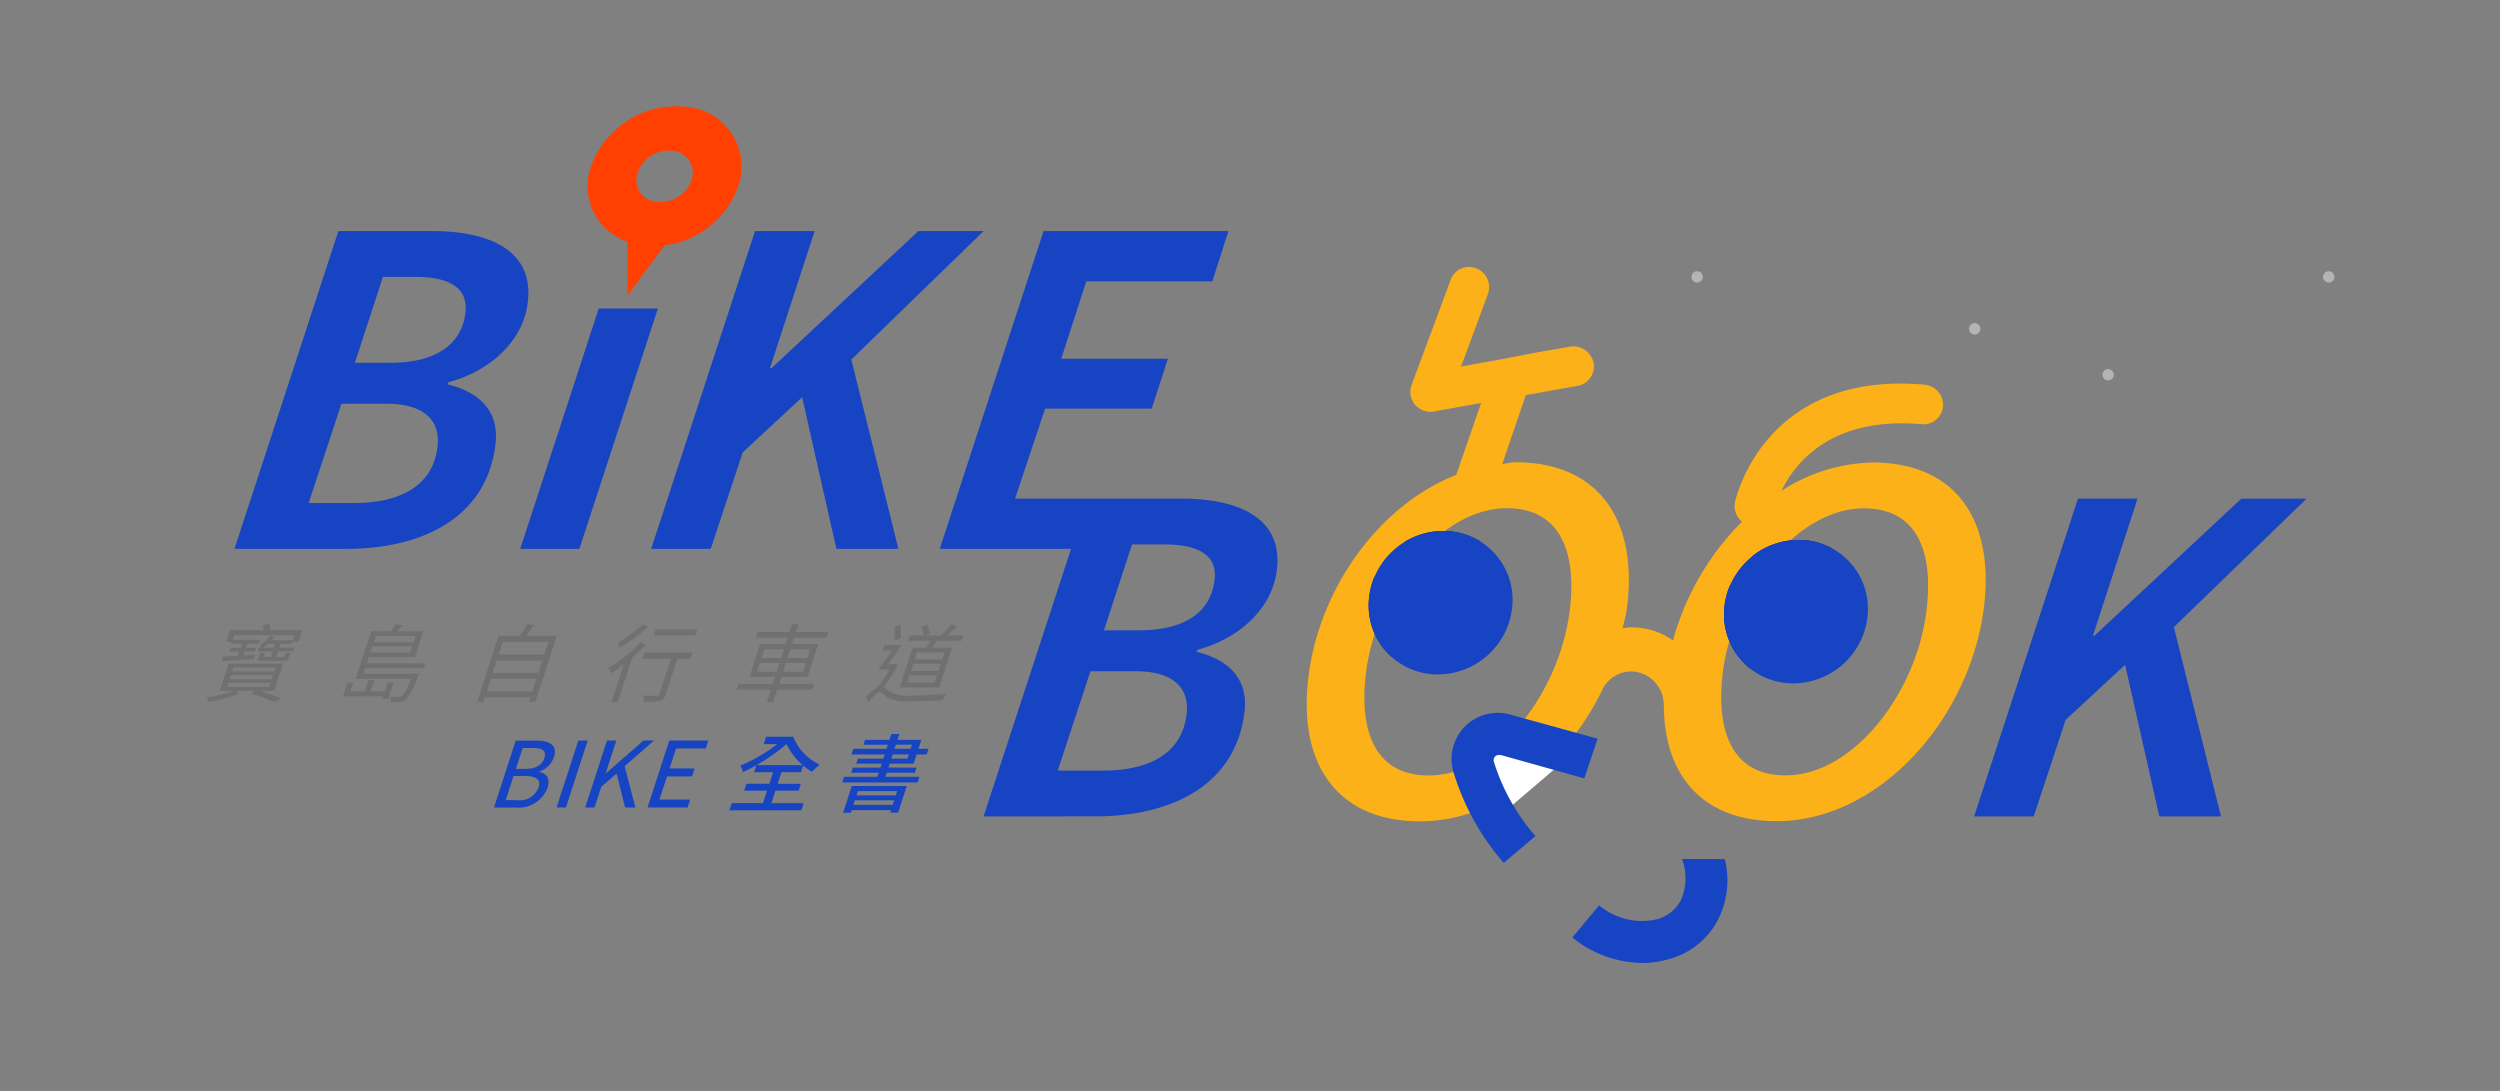 <svg xmlns="http://www.w3.org/2000/svg" xmlns:xlink="http://www.w3.org/1999/xlink" width="220" height="96" viewBox="0 0 220 96">
  <rect x="0" y="0" width="220" height="96" fill="#808080" stroke="none"/>
  <defs>
    <clipPath id="clip-path">
      <rect id="range" width="220" height="96" transform="translate(-1.406 0.349)" fill="none"/>
    </clipPath>
  </defs>
  <g id="BikeBOOK_logo" transform="translate(1.406 -0.349)" clip-path="url(#clip-path)">
    <g id="Logo">
      <path id="speed_line" d="M-34.834-55.387h0Zm-11.74-4.045h0ZM-15.422-64h0ZM-71-64h0Z" transform="translate(218.943 88.715)" fill="none" stroke="#b4b4b5" stroke-linecap="round" stroke-linejoin="round" stroke-width="1"/>
      <path id="寶島自行車道" d="M-12.962-57.577a5.686,5.686,0,0,1,1.022-.831,9.35,9.35,0,0,0,1.045-1.56h-.975c.347-.443.787-1.079,1.18-1.672h-.831l.163-.5h1.537c-.363.539-.8,1.17-1.163,1.687h.509l.105-.023.22.1a13.456,13.456,0,0,1-1.243,1.935c.115.081.25.225.473.39a3.356,3.356,0,0,0,1.976.374c.96,0,2.2-.075,3.064-.158a2.848,2.848,0,0,0-.359.577c-.566.038-2,.083-2.891.083a3.387,3.387,0,0,1-2.055-.412c-.248-.18-.444-.435-.608-.435s-.573.472-.95.944Zm-8.732.487.361-1.11h-3.027l.163-.5h3.027l.2-.616h-2.247l.941-2.9h2.248l.177-.547h-2.8l.166-.51h2.8l.219-.674h.563l-.219.674h2.841l-.167.51h-2.841l-.176.547h2.308l-.941,2.9h-2.309l-.2.616h3.1l-.164.5h-3.1l-.361,1.11Zm1.436-2.684H-18.5l.25-.771h-1.754Zm-2.28,0h1.716l.25-.771h-1.715Zm2.674-1.213h1.753l.249-.765h-1.754Zm-2.279,0h1.715l.248-.765h-1.714Zm-13.22,3.9,1.082-3.328c-.379.292-.752.563-1.1.781a3.342,3.342,0,0,0-.237-.466,13.256,13.256,0,0,0,2.83-2.255l.454.194a15.173,15.173,0,0,1-1.193,1.131l-1.28,3.943Zm-19.458-.03a.994.994,0,0,0,.014-.487,6.714,6.714,0,0,0,.73.045.364.364,0,0,0,.274-.083,4.607,4.607,0,0,0,.8-1.521h-4.857l1.358-4.183h1.732c.165-.21.327-.449.436-.623l.611.076c-.158.2-.309.374-.47.547h2.279l-.743,2.285H-56.7l-.175.541h5.143l-.14.435h-5.144l-.158.486h4.879s-.058.157-.094.225a5.98,5.98,0,0,1-1.079,2.07.919.919,0,0,1-.513.2c-.063.005-.144.007-.237.007C-54.387-57.1-54.6-57.1-54.82-57.119Zm-1.741-4.355h3.493l.172-.532h-3.493Zm.3-.906h3.493l.179-.556h-3.492ZM-47.19-57.1l1.9-5.838h1.881c.219-.329.471-.735.626-1.028l.611.083c-.218.322-.464.661-.683.945h2.691l-1.886,5.8h-.577l.125-.382h-4l-.137.419Zm.861-.944h4l.361-1.11h-4Zm.532-1.634h4l.352-1.087h-4Zm.523-1.612h4l.363-1.117h-4Zm-21.789,3.441.373-.248h-1.723l.293.226a11.759,11.759,0,0,1-2.672.749A3.111,3.111,0,0,0-71-57.494a12.707,12.707,0,0,0,2.347-.6h-1.179l.778-2.39h4.79l-.776,2.39h-1.3a18.038,18.038,0,0,1,1.915.653l-.6.345A13.555,13.555,0,0,0-67.063-57.846Zm-2.119-.586h3.7l.117-.359h-3.7Zm.225-.688h3.694l.116-.352h-3.7Zm.221-.683h3.7l.112-.345h-3.7Zm36.2,2.129c.527.015,1.022.015,1.167.008s.2-.038.241-.166l1-3.088h-2.5l.174-.533h4.2l-.172.533h-1.132l-1.007,3.094a.788.788,0,0,1-.526.608,6.094,6.094,0,0,1-1.436.082A1.669,1.669,0,0,0-32.54-57.674Zm-22.969.3.076-.232h-3.561l.389-1.2h.517l-.246.758h1.267l.326-1h.518l-.327,1h1.258l.257-.787h.517l-.475,1.462ZM-9.987-58.4l1.137-3.5h1.193c.121-.187.251-.4.361-.6H-9.27l.151-.464h1.252a2.831,2.831,0,0,0-.232-.788l.5-.179a2.4,2.4,0,0,1,.261.817l-.365.15H-6.36a9.624,9.624,0,0,0,.9-.983l.49.157c-.268.269-.556.577-.815.825H-4.4l-.151.464H-6.683c-.151.21-.307.411-.442.6h1.752L-6.51-58.4Zm.663-.428h2.406l.205-.629H-9.119Zm.331-1.018h2.407l.2-.631h-2.4Zm.331-1.021h2.407l.2-.616h-2.4Zm-60.895-.239c.365-.015.823-.038,1.335-.069l.121-.374h-.877l.108-.329h.878l.116-.359h-.968l.059-.18h-.472l.334-1.027h2.947a3.23,3.23,0,0,0-.072-.427l.58-.127a2.576,2.576,0,0,1,.113.554h2.789l-.336,1.035h-.526l.19-.584H-68.56l-.131.4H-66.3l-.113.352h-.992l-.117.359h.886l-.106.329h-.886l-.113.347,1.049-.069-.131.383c-1.028.076-2.085.142-2.822.2Zm3.047.359.229-.7h.419l-.123.375h.653l.16-.5h-1.312l.108-.329h.271a.631.631,0,0,0-.228-.179,4.041,4.041,0,0,0,.915-.833l.391.069a3.322,3.322,0,0,1-.253.291h1.86l-.108.331h-.96l-.1.321h1.335l-.106.329H-64.7l-.162.5h.685l.121-.375h.428l-.229.7Zm.5-1.155h.945l.1-.321H-65.6A5.143,5.143,0,0,1-66.008-61.9Zm31.187-.427a12.147,12.147,0,0,0,2.246-1.626l.463.21a14.774,14.774,0,0,1-2.524,1.859A3.217,3.217,0,0,0-34.821-62.329Zm24.381-1.439.541-.142c0,.389.015.876.009,1.2l-.568.172C-10.441-62.861-10.438-63.379-10.44-63.768Zm-21.2.794.169-.525h3.659l-.171.525Z" transform="translate(87.76 119.238)" fill="#717071" stroke="rgba(0,0,0,0)" stroke-width="1"/>
      <path id="BIKE全書" d="M-40.278-57.081l.762-2.347h4.844l-.761,2.34h-.7l.07-.217h-3.457l-.073.224Zm.906-.69h3.457l.129-.4h-3.457Zm.271-.832h3.456l.121-.374h-3.455Zm-11.177,1.311.2-.629h2.751l.358-1.1h-2.016l.2-.607h2.018l.331-1.02h-1.679l.2-.607c-.406.232-.8.434-1.17.6a1.717,1.717,0,0,0-.248-.569,13.953,13.953,0,0,0,3.259-1.889h-1.193l.213-.653h2.39a4.534,4.534,0,0,0,2.336,2.452,5.651,5.651,0,0,0-.678.629,4.765,4.765,0,0,1-.788-.546l-.19.584H-45.7l-.331,1.02h2.038l-.2.607H-46.23l-.358,1.1h2.842l-.205.629Zm2.377-3.973h4.071a5.745,5.745,0,0,1-1.423-1.851A17.411,17.411,0,0,1-47.9-61.264ZM-71-57.537l1.914-5.89H-67.3c1.2,0,1.915.4,1.575,1.444A1.994,1.994,0,0,1-67-60.705l-.011.036c.644.142.986.6.725,1.407a2.713,2.713,0,0,1-2.8,1.725Zm1.035-.651h.988a1.759,1.759,0,0,0,1.9-1.111c.228-.7-.214-1.014-1.207-1.014h-.989Zm.895-2.752h.84c.956,0,1.471-.356,1.658-.933.214-.658-.156-.9-1.031-.9h-.869Zm11.583,3.4,1.914-5.889h3.431l-.226.695h-2.607l-.572,1.761h2.2l-.226.695h-2.2l-.664,2.043h2.7l-.226.695Zm-1.977,0-.745-2.988-1.347,1.163-.593,1.825h-.823l1.914-5.889h.823l-.938,2.884h.026l3.3-2.884h.925L-59.5-61.17l.945,3.632Zm-6.027,0,1.913-5.889h.824l-1.914,5.889Zm25.133-2.2.163-.5h2.938l.117-.36h-2.42l.145-.45h2.422l.111-.345h-2.24l.144-.442h2.24l.12-.368h-2.93l.163-.5h2.931l.116-.359h-2.152l.139-.427H-36.2l.165-.51h.706l-.167.51h2.108l-.257.787h.886l-.164.5h-.885l-.264.81h-2.106l-.112.345h2.475l-.148.45h-2.472l-.117.36h3l-.164.5Zm4.325-2.1h1.417l.12-.368h-1.417Zm.283-.87h1.417l.117-.359h-1.417Z" transform="translate(113.064 128.948)" fill="#1744c2" stroke="rgba(0,0,0,0)" stroke-width="1"/>
      <path id="Bike" d="M125.605,33.147a15.211,15.211,0,0,0-8.01,2.494c1.2-2.47,4.372-6.556,12.352-5.864a1.716,1.716,0,0,0,1.862-1.588A1.782,1.782,0,0,0,130.19,26.3C115.968,25.04,113.525,36.535,113.5,36.65a1.753,1.753,0,0,0,.629,1.7,23.492,23.492,0,0,0-6.079,10.463,6.207,6.207,0,0,0-3.809-1.158c-.213,0-.407.064-.616.085l-.025.076c.135-.628.319-1.243.4-1.88,1-7.854-2.6-12.807-9.792-12.807-.4,0-.785.109-1.182.144L95.1,27.215l4.562-.813a1.738,1.738,0,0,0,1.4-2.017,1.825,1.825,0,0,0-2.08-1.433l-2.862.5-3.669.7L89.4,24.7l2.369-6.4a1.776,1.776,0,0,0-1.047-2.25,1.722,1.722,0,0,0-2.232,1.008l-3.443,9.268a1.792,1.792,0,0,0,.3,1.745,1.9,1.9,0,0,0,1.367.62.955.955,0,0,0,.31-.039l4.137-.737-2.187,6.323C82.3,36.846,76.985,44.043,75.982,51.918c-1,7.851,2.6,12.806,9.792,12.806,6.737,0,12.909-5.011,16.106-11.673a2.826,2.826,0,0,1,2.464-1.514h.022a2.822,2.822,0,0,1,2.017.867,2.865,2.865,0,0,1,.848,2.092h.011c.022,6.346,3.569,10.214,9.918,10.214,9,0,16.983-8.917,18.245-18.766.988-7.872-2.588-12.8-9.8-12.8M98.945,46.278c-.906,7.111-6.41,14.41-12.4,14.41-4.5,0-6.205-3.578-5.5-9.106.906-7.111,6.409-14.411,12.4-14.411,4.5,0,6.208,3.58,5.506,9.108m31.388.015c-.884,7.1-6.379,14.386-12.389,14.386-4.5,0-6.189-3.568-5.51-9.112.923-7.1,6.418-14.386,12.428-14.386,4.5,0,6.189,3.568,5.471,9.112" transform="translate(37.768 7.902)" fill="#fcb118"/>
      <path id="Location" d="M42.05,6.53A7.96,7.96,0,0,0,33.8,11.987a5.145,5.145,0,0,0,3.252,6.419l.046,4.709,3.241-4.387a7.892,7.892,0,0,0,6.539-5.386A5.276,5.276,0,0,0,42.05,6.53m.681,6.385a2.939,2.939,0,0,1-3.033,2,1.933,1.933,0,0,1-1.755-2.5,2.9,2.9,0,0,1,3.033-2,1.932,1.932,0,0,1,1.755,2.5" transform="translate(16.742 3.205)" fill="#ff4000"/>
      <path id="联合_2" data-name="联合 2" d="M-39.716-57.06a6.432,6.432,0,0,1,.464-2.04,23.219,23.219,0,0,1,2.086-2.737,6.52,6.52,0,0,1,3.992-1.377c.052,0,.106,0,.159,0a6.156,6.156,0,0,1,2.734.708C-33.6-60.351-36.3-56.236-37.431-51.9A6.062,6.062,0,0,1-39.716-57.06Zm-31.272-.786a6.407,6.407,0,0,1,.494-2.11,22.47,22.47,0,0,1,2.7-3.109A6.483,6.483,0,0,1-64.448-64l.162,0a6.139,6.139,0,0,1,3.127.934c-3.479,1.8-6.411,5.8-7.792,10.173A6.069,6.069,0,0,1-70.988-57.846Z" transform="translate(190.036 111.076)" fill="#031394" stroke="rgba(0,0,0,0)" stroke-width="1"/>
      <path id="BiKEBOOK_type" d="M46.732-1.835l2.354-2.831a5.868,5.868,0,0,0,5.025,1.242,3.383,3.383,0,0,0,2.141-1.628,4.767,4.767,0,0,0,.131-3.685h3.761A7.6,7.6,0,0,1,59.5-3.309,6.838,6.838,0,0,1,55.1.1a8.147,8.147,0,0,1-2.165.31A9.966,9.966,0,0,1,46.732-1.835ZM98.389-12.494,95.375-25.835l-5.231,4.851-2.812,8.49H82.088L91.23-40.458h5.243L92.547-28.4h.142l12.916-12.055h5.742L99.667-29.152l4.145,16.658Zm-103.469,0,7.7-23.541H-8.937L.2-64H16.47l-1.421,4.423H3.956l-2.2,6.813h9.383L9.716-48.377H.335l-2.643,7.918H12.3c5.528,0,8.988,2,8.42,6.313-.4,3.389-3.355,6.028-6.977,6.992l-.1.178c2.973.714,4.61,2.5,4.231,5.351-.815,6.491-6.547,9.13-13.109,9.13Zm6.529-4.03h3.96c4.28,0,6.962-1.64,7.369-4.887.314-2.389-1.173-3.852-4.454-3.852h-4ZM5.514-28.867h3.1c4.244,0,6.317-1.784,6.628-4.387.286-2-1.09-3.175-4.442-3.175H7.985ZM66.031-24.2a6.056,6.056,0,0,1-5.94-6.467,6.6,6.6,0,0,1,6.7-6.152,6.059,6.059,0,0,1,5.94,6.469A6.6,6.6,0,0,1,66.194-24.2ZM34.76-24.988a6.056,6.056,0,0,1-5.94-6.467,6.6,6.6,0,0,1,6.7-6.153,6.059,6.059,0,0,1,5.94,6.469,6.6,6.6,0,0,1-6.538,6.153ZM-18.031-36.036l-3.015-13.341-5.23,4.852-2.812,8.489h-5.244L-25.191-64h5.243l-3.927,12.055h.142L-10.815-64h5.742L-16.718-52.694l4.143,16.658Zm-27.823,0,6.907-21.151h5.207l-6.908,21.151Zm-25.146,0L-61.856-64h8.239c5.528,0,8.987,2,8.42,6.313-.4,3.389-3.355,6.028-6.977,6.991l-.1.178c2.974.715,4.611,2.5,4.232,5.351-.815,6.491-6.547,9.13-13.11,9.13Zm6.529-4.03h3.96c4.279,0,6.961-1.64,7.369-4.887.314-2.389-1.173-3.852-4.491-3.852h-3.958Zm4.065-12.341h3.1c4.244,0,6.317-1.784,6.629-4.388.25-2-1.089-3.175-4.442-3.175h-2.819Z" transform="translate(90.228 84.684)" fill="#1744c2" stroke="rgba(0,0,0,0)" stroke-width="1"/>
      <path id="space_nose" d="M86.038,43.465l-.353,3.424,2.293,3.74,5.691-4.854-5.45-2.639Z" transform="translate(42.679 21.442)" fill="#fff"/>
      <path id="nose" d="M88.128,45.986a.484.484,0,0,0-.069.5A18.058,18.058,0,0,0,91.7,52.966l-2.79,2.365a21.747,21.747,0,0,1-4.363-7.794,4.069,4.069,0,0,1,5.145-5.2L97.174,44.4l-1.18,3.491-7.209-2.017c-.312-.076-.544-.039-.657.117" transform="translate(42.014 20.954)" fill="#1744c2"/>
    </g>
  </g>
</svg>
